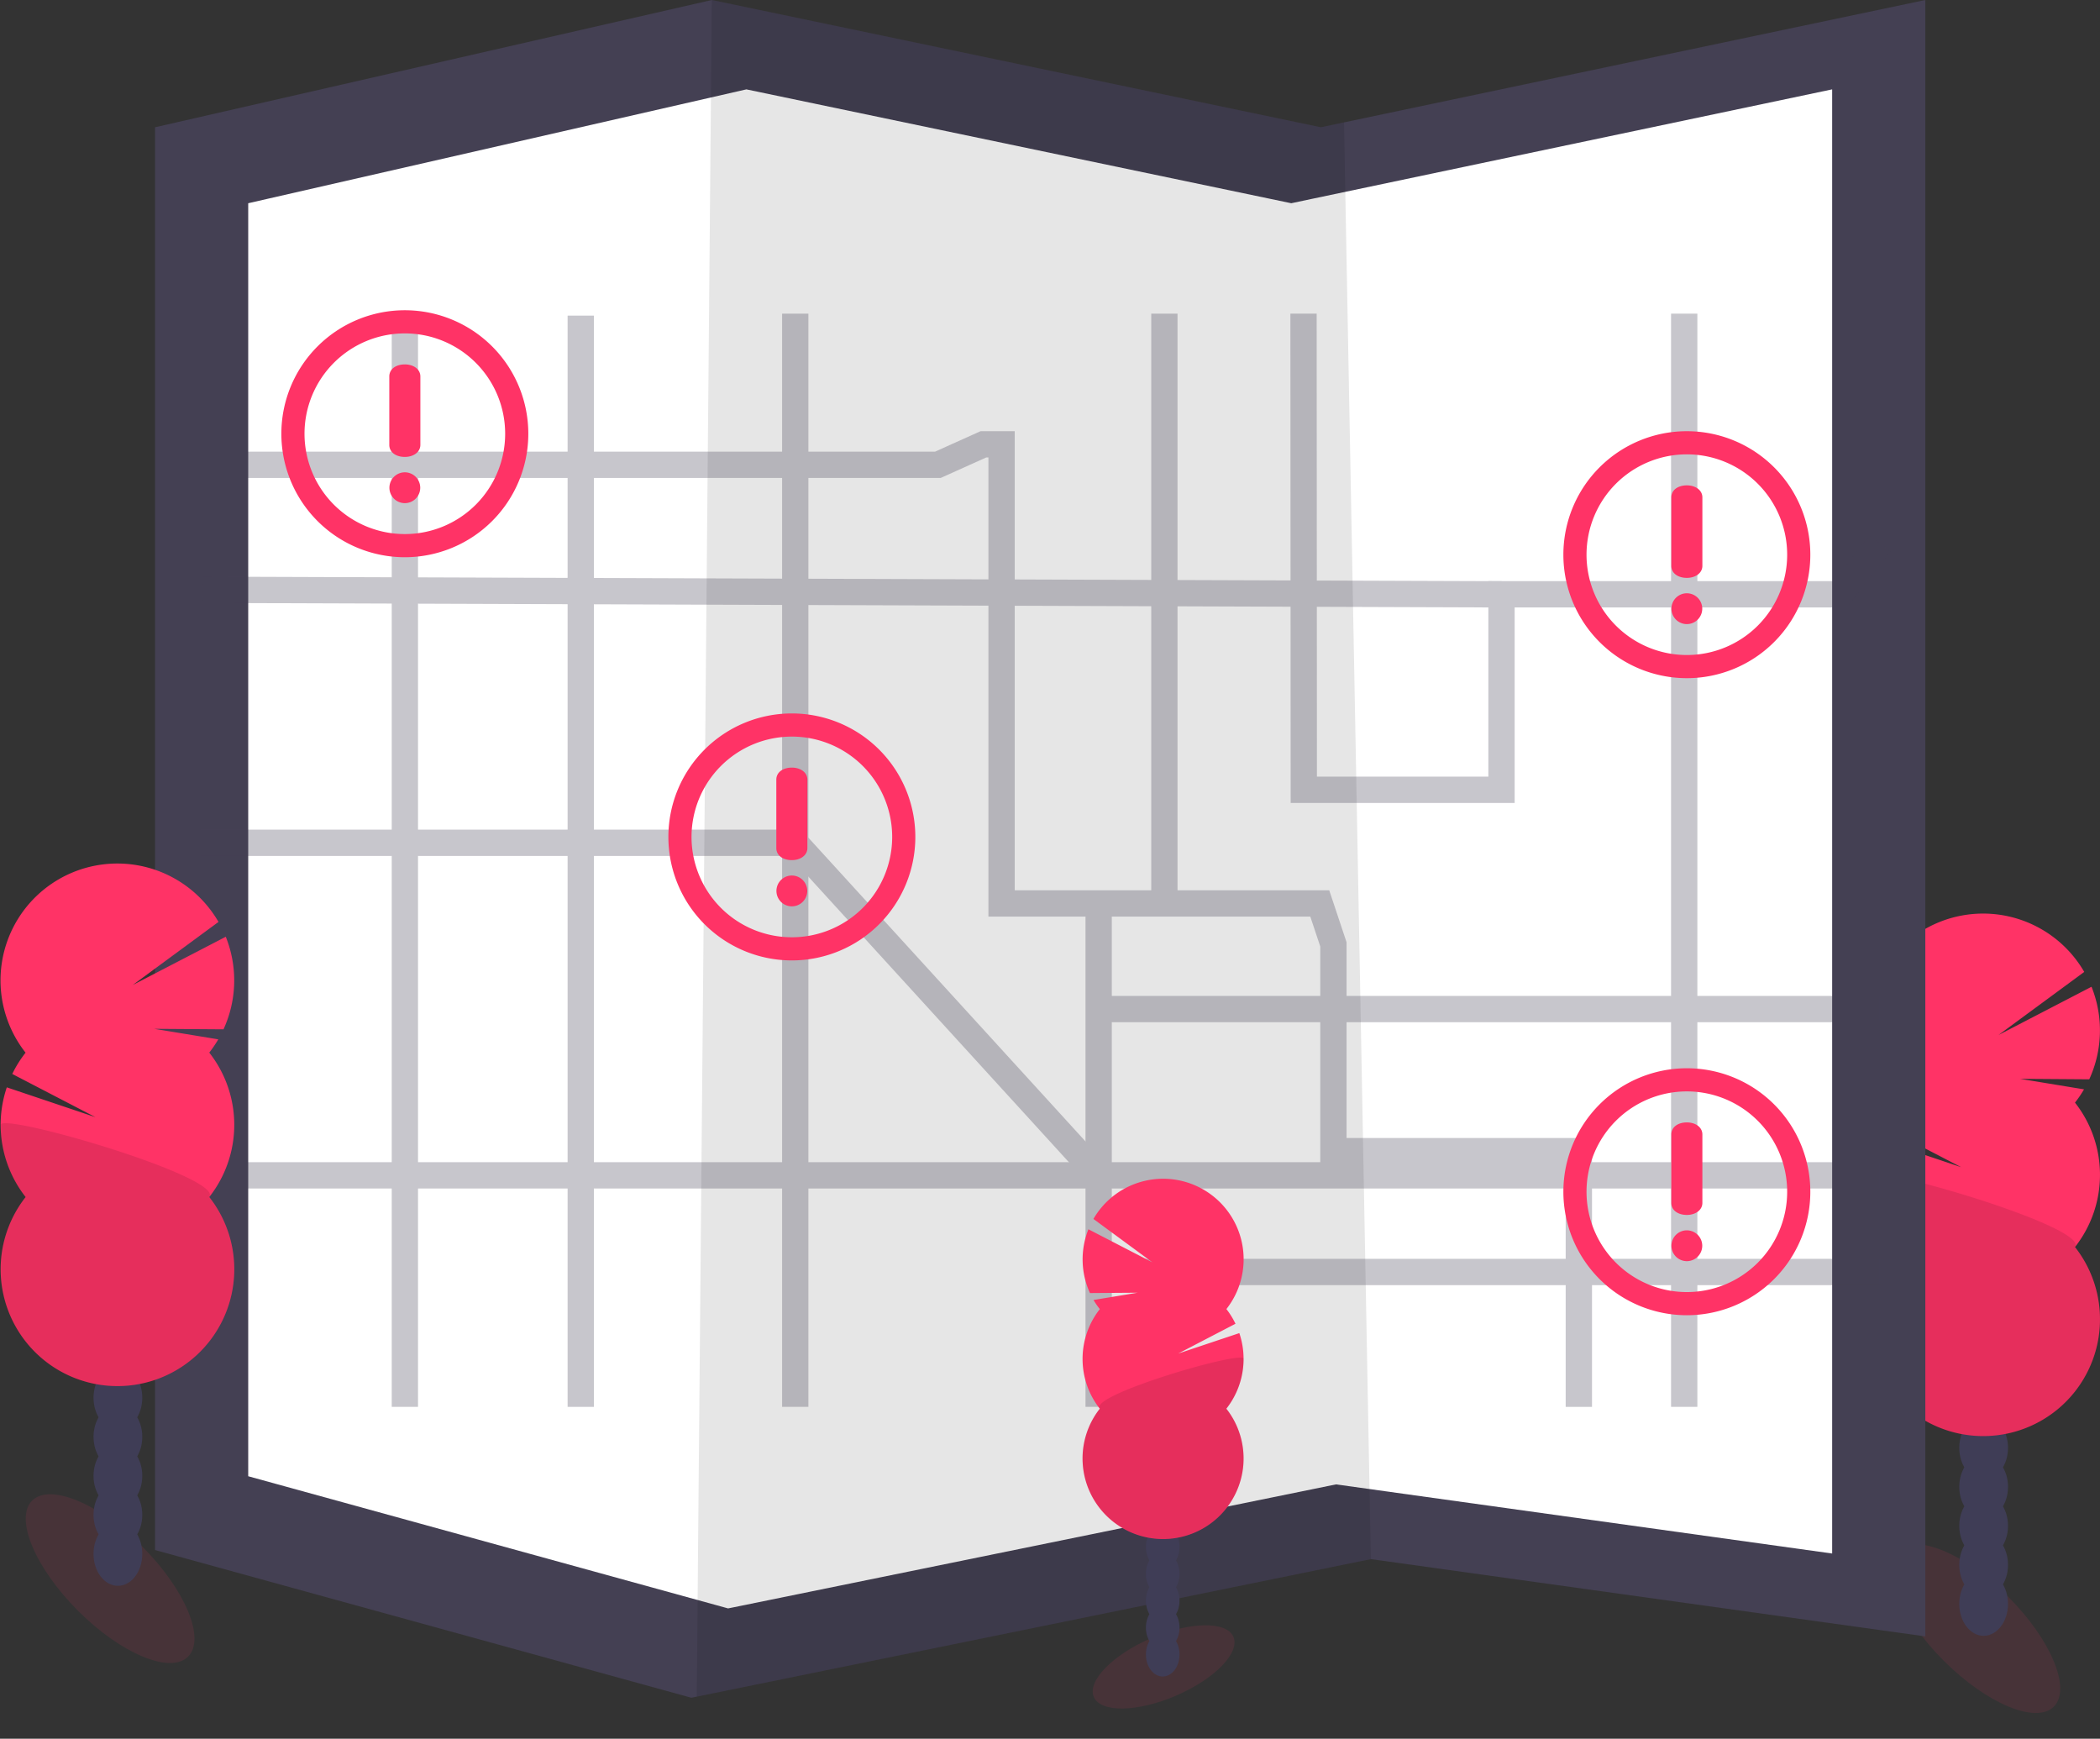 <svg xmlns="http://www.w3.org/2000/svg" width="239.571" height="198.336" viewBox="0 0 239.571 198.336">
  <rect x="0" y="0" width="239.571" height="198.336" fill="#333333" stroke="none"/>
  <g id="Vehicles_with_highest_penalties" data-name="Vehicles with highest penalties" transform="translate(-2686.819 -3320.241)">
    <g id="undraw_map_1r69" transform="translate(2686.819 3320.241)">
      <ellipse id="Ellipse_244" data-name="Ellipse 244" cx="5.182" cy="12.582" rx="5.182" ry="12.582" transform="translate(212.847 180.543) rotate(-45)" fill="#f36" opacity="0.1"/>
      <ellipse id="Ellipse_245" data-name="Ellipse 245" cx="2.782" cy="3.642" rx="2.782" ry="3.642" transform="translate(223.515 179.311)" fill="#3f3d56"/>
      <ellipse id="Ellipse_246" data-name="Ellipse 246" cx="2.782" cy="3.642" rx="2.782" ry="3.642" transform="translate(223.515 174.86)" fill="#3f3d56"/>
      <ellipse id="Ellipse_247" data-name="Ellipse 247" cx="2.782" cy="3.642" rx="2.782" ry="3.642" transform="translate(223.515 170.409)" fill="#3f3d56"/>
      <ellipse id="Ellipse_248" data-name="Ellipse 248" cx="2.782" cy="3.642" rx="2.782" ry="3.642" transform="translate(223.515 165.957)" fill="#3f3d56"/>
      <ellipse id="Ellipse_249" data-name="Ellipse 249" cx="2.782" cy="3.642" rx="2.782" ry="3.642" transform="translate(223.515 161.506)" fill="#3f3d56"/>
      <ellipse id="Ellipse_250" data-name="Ellipse 250" cx="2.782" cy="3.642" rx="2.782" ry="3.642" transform="translate(223.515 157.055)" fill="#3f3d56"/>
      <ellipse id="Ellipse_251" data-name="Ellipse 251" cx="2.782" cy="3.642" rx="2.782" ry="3.642" transform="translate(223.515 152.603)" fill="#3f3d56"/>
      <path id="Path_1147" data-name="Path 1147" d="M982.88,496.682a13.267,13.267,0,0,0,1.037-1.524l-7.311-1.2,7.907.057a13.362,13.362,0,0,0,.259-10.559l-10.606,5.5,9.776-7.192a13.328,13.328,0,1,0-22.011,14.915,13.264,13.264,0,0,0-1.519,2.429l9.489,4.926-10.111-3.4a13.338,13.338,0,0,0,2.149,12.514,13.325,13.325,0,1,0,20.948,0,13.329,13.329,0,0,0,0-16.478Z" transform="translate(-746.169 -370.898)" fill="#f36"/>
      <path id="Path_1148" data-name="Path 1148" d="M959.1,589.549a13.264,13.264,0,0,0,2.852,8.239,13.326,13.326,0,1,0,20.948,0C984.685,595.522,959.1,588.053,959.1,589.549Z" transform="translate(-746.188 -455.526)" opacity="0.1"/>
      <path id="Path_1149" data-name="Path 1149" d="M269.927,0V186.661l-63.257-8.815-76.9,15.687-.62.127L67.97,176.81V14.518L131.487,0l69.479,14.518,2.642-.557Z" transform="translate(-50.283)" fill="#444053"/>
      <path id="Path_1150" data-name="Path 1150" d="M289.668,39.32V206.333l-56.6-7.886-68.8,14.036-.555.111L108.97,197.518V52.309L165.8,39.32l62.163,12.989,2.364-.5Z" transform="translate(-80.653 -29.126)" fill="#fff"/>
      <path id="Path_1151" data-name="Path 1151" d="M383.257,177.847l-76.9,15.687L308.074,0l69.479,14.518,2.642-.557Z" transform="translate(-226.87)" opacity="0.1"/>
      <g id="Group_253" data-name="Group 253" transform="translate(22.872 35.777)" opacity="0.3">
        <path id="Path_1152" data-name="Path 1152" d="M573.35,138l.031,54.313h22.555v-22.3h38.629L639.1,164.2" transform="translate(-447.514 -138)" fill="none" stroke="#444053" stroke-miterlimit="10" stroke-width="3"/>
        <path id="Path_1153" data-name="Path 1153" d="M88.97,197.833h83.868l5.185-2.333H180.1v52.369h36.3l1.556,4.667v23.592h28v29.166" transform="translate(-88.711 -180.593)" fill="none" stroke="#444053" stroke-miterlimit="10" stroke-width="3"/>
        <line id="Line_3" data-name="Line 3" y1="57.424" transform="translate(102.464 67.276)" fill="none" stroke="#444053" stroke-miterlimit="10" stroke-width="3"/>
        <line id="Line_4" data-name="Line 4" x1="89.123" transform="translate(102.464 109.316)" fill="none" stroke="#444053" stroke-miterlimit="10" stroke-width="3"/>
        <line id="Line_5" data-name="Line 5" y2="124.7" transform="translate(169.265)" fill="none" stroke="#444053" stroke-miterlimit="10" stroke-width="3"/>
        <line id="Line_6" data-name="Line 6" x2="191.587" transform="translate(0 98.293)" fill="none" stroke="#444053" stroke-miterlimit="10" stroke-width="3"/>
        <line id="Line_7" data-name="Line 7" y1="124.7" transform="translate(23.317)" fill="none" stroke="#444053" stroke-miterlimit="10" stroke-width="3"/>
        <line id="Line_8" data-name="Line 8" y2="124.7" transform="translate(67.851)" fill="none" stroke="#444053" stroke-miterlimit="10" stroke-width="3"/>
        <line id="Line_9" data-name="Line 9" x2="148.162" y2="0.519" transform="translate(0.259 31.499)" fill="none" stroke="#444053" stroke-miterlimit="10" stroke-width="3"/>
        <line id="Line_10" data-name="Line 10" y2="124.475" transform="translate(43.381 0.226)" fill="none" stroke="#444053" stroke-miterlimit="10" stroke-width="3"/>
        <path id="Path_1154" data-name="Path 1154" d="M87.97,370.82h67.851l34.613,37.934" transform="translate(-87.97 -310.461)" fill="none" stroke="#444053" stroke-miterlimit="10" stroke-width="3"/>
        <line id="Line_11" data-name="Line 11" y2="67.276" transform="translate(109.962)" fill="none" stroke="#444053" stroke-miterlimit="10" stroke-width="3"/>
        <line id="Line_12" data-name="Line 12" x2="89.123" transform="translate(102.464 79.326)" fill="none" stroke="#444053" stroke-miterlimit="10" stroke-width="3"/>
      </g>
      <ellipse id="Ellipse_252" data-name="Ellipse 252" cx="8.672" cy="3.573" rx="8.672" ry="3.573" transform="translate(123.37 190.289) rotate(-23.3)" fill="#f36" opacity="0.1"/>
      <ellipse id="Ellipse_253" data-name="Ellipse 253" cx="1.918" cy="2.51" rx="1.918" ry="2.51" transform="translate(130.726 186.218)" fill="#3f3d56"/>
      <ellipse id="Ellipse_254" data-name="Ellipse 254" cx="1.918" cy="2.51" rx="1.918" ry="2.51" transform="translate(130.726 183.148)" fill="#3f3d56"/>
      <ellipse id="Ellipse_255" data-name="Ellipse 255" cx="1.918" cy="2.51" rx="1.918" ry="2.51" transform="translate(130.726 180.081)" fill="#3f3d56"/>
      <ellipse id="Ellipse_256" data-name="Ellipse 256" cx="1.918" cy="2.51" rx="1.918" ry="2.51" transform="translate(130.726 177.014)" fill="#3f3d56"/>
      <ellipse id="Ellipse_257" data-name="Ellipse 257" cx="1.918" cy="2.51" rx="1.918" ry="2.51" transform="translate(130.726 173.945)" fill="#3f3d56"/>
      <ellipse id="Ellipse_258" data-name="Ellipse 258" cx="1.918" cy="2.51" rx="1.918" ry="2.51" transform="translate(130.726 170.878)" fill="#3f3d56"/>
      <ellipse id="Ellipse_259" data-name="Ellipse 259" cx="1.918" cy="2.51" rx="1.918" ry="2.51" transform="translate(130.726 167.811)" fill="#3f3d56"/>
      <path id="Path_1159" data-name="Path 1159" d="M616.181,606.649a9.358,9.358,0,0,1-.716-1.037l5.04-.83-5.444.041a9.214,9.214,0,0,1-.176-7.277l7.311,3.78-6.741-4.957a9.185,9.185,0,1,1,15.169,10.279,9.219,9.219,0,0,1,1.037,1.675l-6.536,3.4,6.974-2.333a9.19,9.19,0,0,1-1.48,8.625,9.185,9.185,0,1,1-14.438,0,9.188,9.188,0,0,1,0-11.358Z" transform="translate(-490.715 -457.325)" fill="#f36"/>
      <path id="Path_1160" data-name="Path 1160" d="M632.584,670.62a9.147,9.147,0,0,1-1.965,5.68,9.185,9.185,0,1,1-14.438,0C614.95,674.745,632.584,669.6,632.584,670.62Z" transform="translate(-490.715 -515.626)" opacity="0.1"/>
      <ellipse id="Ellipse_260" data-name="Ellipse 260" cx="5.182" cy="12.582" rx="5.182" ry="12.582" transform="translate(0 174.84) rotate(-45)" fill="#f36" opacity="0.1"/>
      <ellipse id="Ellipse_261" data-name="Ellipse 261" cx="2.782" cy="3.642" rx="2.782" ry="3.642" transform="translate(10.669 173.608)" fill="#3f3d56"/>
      <ellipse id="Ellipse_262" data-name="Ellipse 262" cx="2.782" cy="3.642" rx="2.782" ry="3.642" transform="translate(10.669 169.157)" fill="#3f3d56"/>
      <ellipse id="Ellipse_263" data-name="Ellipse 263" cx="2.782" cy="3.642" rx="2.782" ry="3.642" transform="translate(10.669 164.705)" fill="#3f3d56"/>
      <ellipse id="Ellipse_264" data-name="Ellipse 264" cx="2.782" cy="3.642" rx="2.782" ry="3.642" transform="translate(10.669 160.254)" fill="#3f3d56"/>
      <ellipse id="Ellipse_265" data-name="Ellipse 265" cx="2.782" cy="3.642" rx="2.782" ry="3.642" transform="translate(10.669 155.803)" fill="#3f3d56"/>
      <ellipse id="Ellipse_266" data-name="Ellipse 266" cx="2.782" cy="3.642" rx="2.782" ry="3.642" transform="translate(10.669 151.351)" fill="#3f3d56"/>
      <ellipse id="Ellipse_267" data-name="Ellipse 267" cx="2.782" cy="3.642" rx="2.782" ry="3.642" transform="translate(10.669 146.9)" fill="#3f3d56"/>
      <path id="Path_1161" data-name="Path 1161" d="M161.88,474.682a13.26,13.26,0,0,0,1.037-1.524l-7.311-1.2,7.907.057a13.361,13.361,0,0,0,.259-10.559l-10.606,5.5,9.776-7.192a13.328,13.328,0,1,0-22.01,14.915,13.261,13.261,0,0,0-1.519,2.429l9.489,4.926-10.111-3.4a13.338,13.338,0,0,0,2.149,12.514,13.326,13.326,0,1,0,20.948,0,13.328,13.328,0,0,0,0-16.478Z" transform="translate(-138.015 -354.602)" fill="#f36"/>
      <path id="Path_1162" data-name="Path 1162" d="M138.1,567.549a13.263,13.263,0,0,0,2.852,8.239,13.326,13.326,0,1,0,20.948,0C163.685,573.522,138.1,566.053,138.1,567.549Z" transform="translate(-138.034 -439.23)" opacity="0.1"/>
    </g>
    <g id="exclamation-mark" transform="translate(2865.171 3369.427)">
      <path id="Path_1551" data-name="Path 1551" d="M14.086,0A14.086,14.086,0,1,0,28.172,14.086,14.086,14.086,0,0,0,14.086,0Zm0,25.531A11.445,11.445,0,1,1,25.531,14.086,11.444,11.444,0,0,1,14.086,25.531Zm0-19.353c-1.009,0-1.772.526-1.772,1.377v7.8c0,.851.763,1.376,1.772,1.376.984,0,1.772-.547,1.772-1.376v-7.8C15.859,6.724,15.071,6.178,14.087,6.178Zm0,12.31a1.758,1.758,0,1,0,1.757,1.759A1.761,1.761,0,0,0,14.087,18.488Z" fill="#f36"/>
    </g>
    <g id="exclamation-mark-2" data-name="exclamation-mark" transform="translate(2763.069 3401.622)">
      <path id="Path_1551-2" data-name="Path 1551" d="M14.086,0A14.086,14.086,0,1,0,28.172,14.086,14.086,14.086,0,0,0,14.086,0Zm0,25.531A11.445,11.445,0,1,1,25.531,14.086,11.444,11.444,0,0,1,14.086,25.531Zm0-19.353c-1.009,0-1.772.526-1.772,1.377v7.8c0,.851.763,1.376,1.772,1.376.984,0,1.772-.547,1.772-1.376v-7.8C15.859,6.724,15.071,6.178,14.087,6.178Zm0,12.31a1.758,1.758,0,1,0,1.757,1.759A1.761,1.761,0,0,0,14.087,18.488Z" fill="#f36"/>
    </g>
    <g id="exclamation-mark-3" data-name="exclamation-mark" transform="translate(2865.171 3442.095)">
      <path id="Path_1551-3" data-name="Path 1551" d="M14.086,0A14.086,14.086,0,1,0,28.172,14.086,14.086,14.086,0,0,0,14.086,0Zm0,25.531A11.445,11.445,0,1,1,25.531,14.086,11.444,11.444,0,0,1,14.086,25.531Zm0-19.353c-1.009,0-1.772.526-1.772,1.377v7.8c0,.851.763,1.376,1.772,1.376.984,0,1.772-.547,1.772-1.376v-7.8C15.859,6.724,15.071,6.178,14.087,6.178Zm0,12.31a1.758,1.758,0,1,0,1.757,1.759A1.761,1.761,0,0,0,14.087,18.488Z" fill="#f36"/>
    </g>
    <g id="exclamation-mark-4" data-name="exclamation-mark" transform="translate(2718.917 3355.63)">
      <path id="Path_1551-4" data-name="Path 1551" d="M14.086,0A14.086,14.086,0,1,0,28.172,14.086,14.086,14.086,0,0,0,14.086,0Zm0,25.531A11.445,11.445,0,1,1,25.531,14.086,11.444,11.444,0,0,1,14.086,25.531Zm0-19.353c-1.009,0-1.772.526-1.772,1.377v7.8c0,.851.763,1.376,1.772,1.376.984,0,1.772-.547,1.772-1.376v-7.8C15.859,6.724,15.071,6.178,14.087,6.178Zm0,12.31a1.758,1.758,0,1,0,1.757,1.759A1.761,1.761,0,0,0,14.087,18.488Z" fill="#f36"/>
    </g>
  </g>
</svg>
